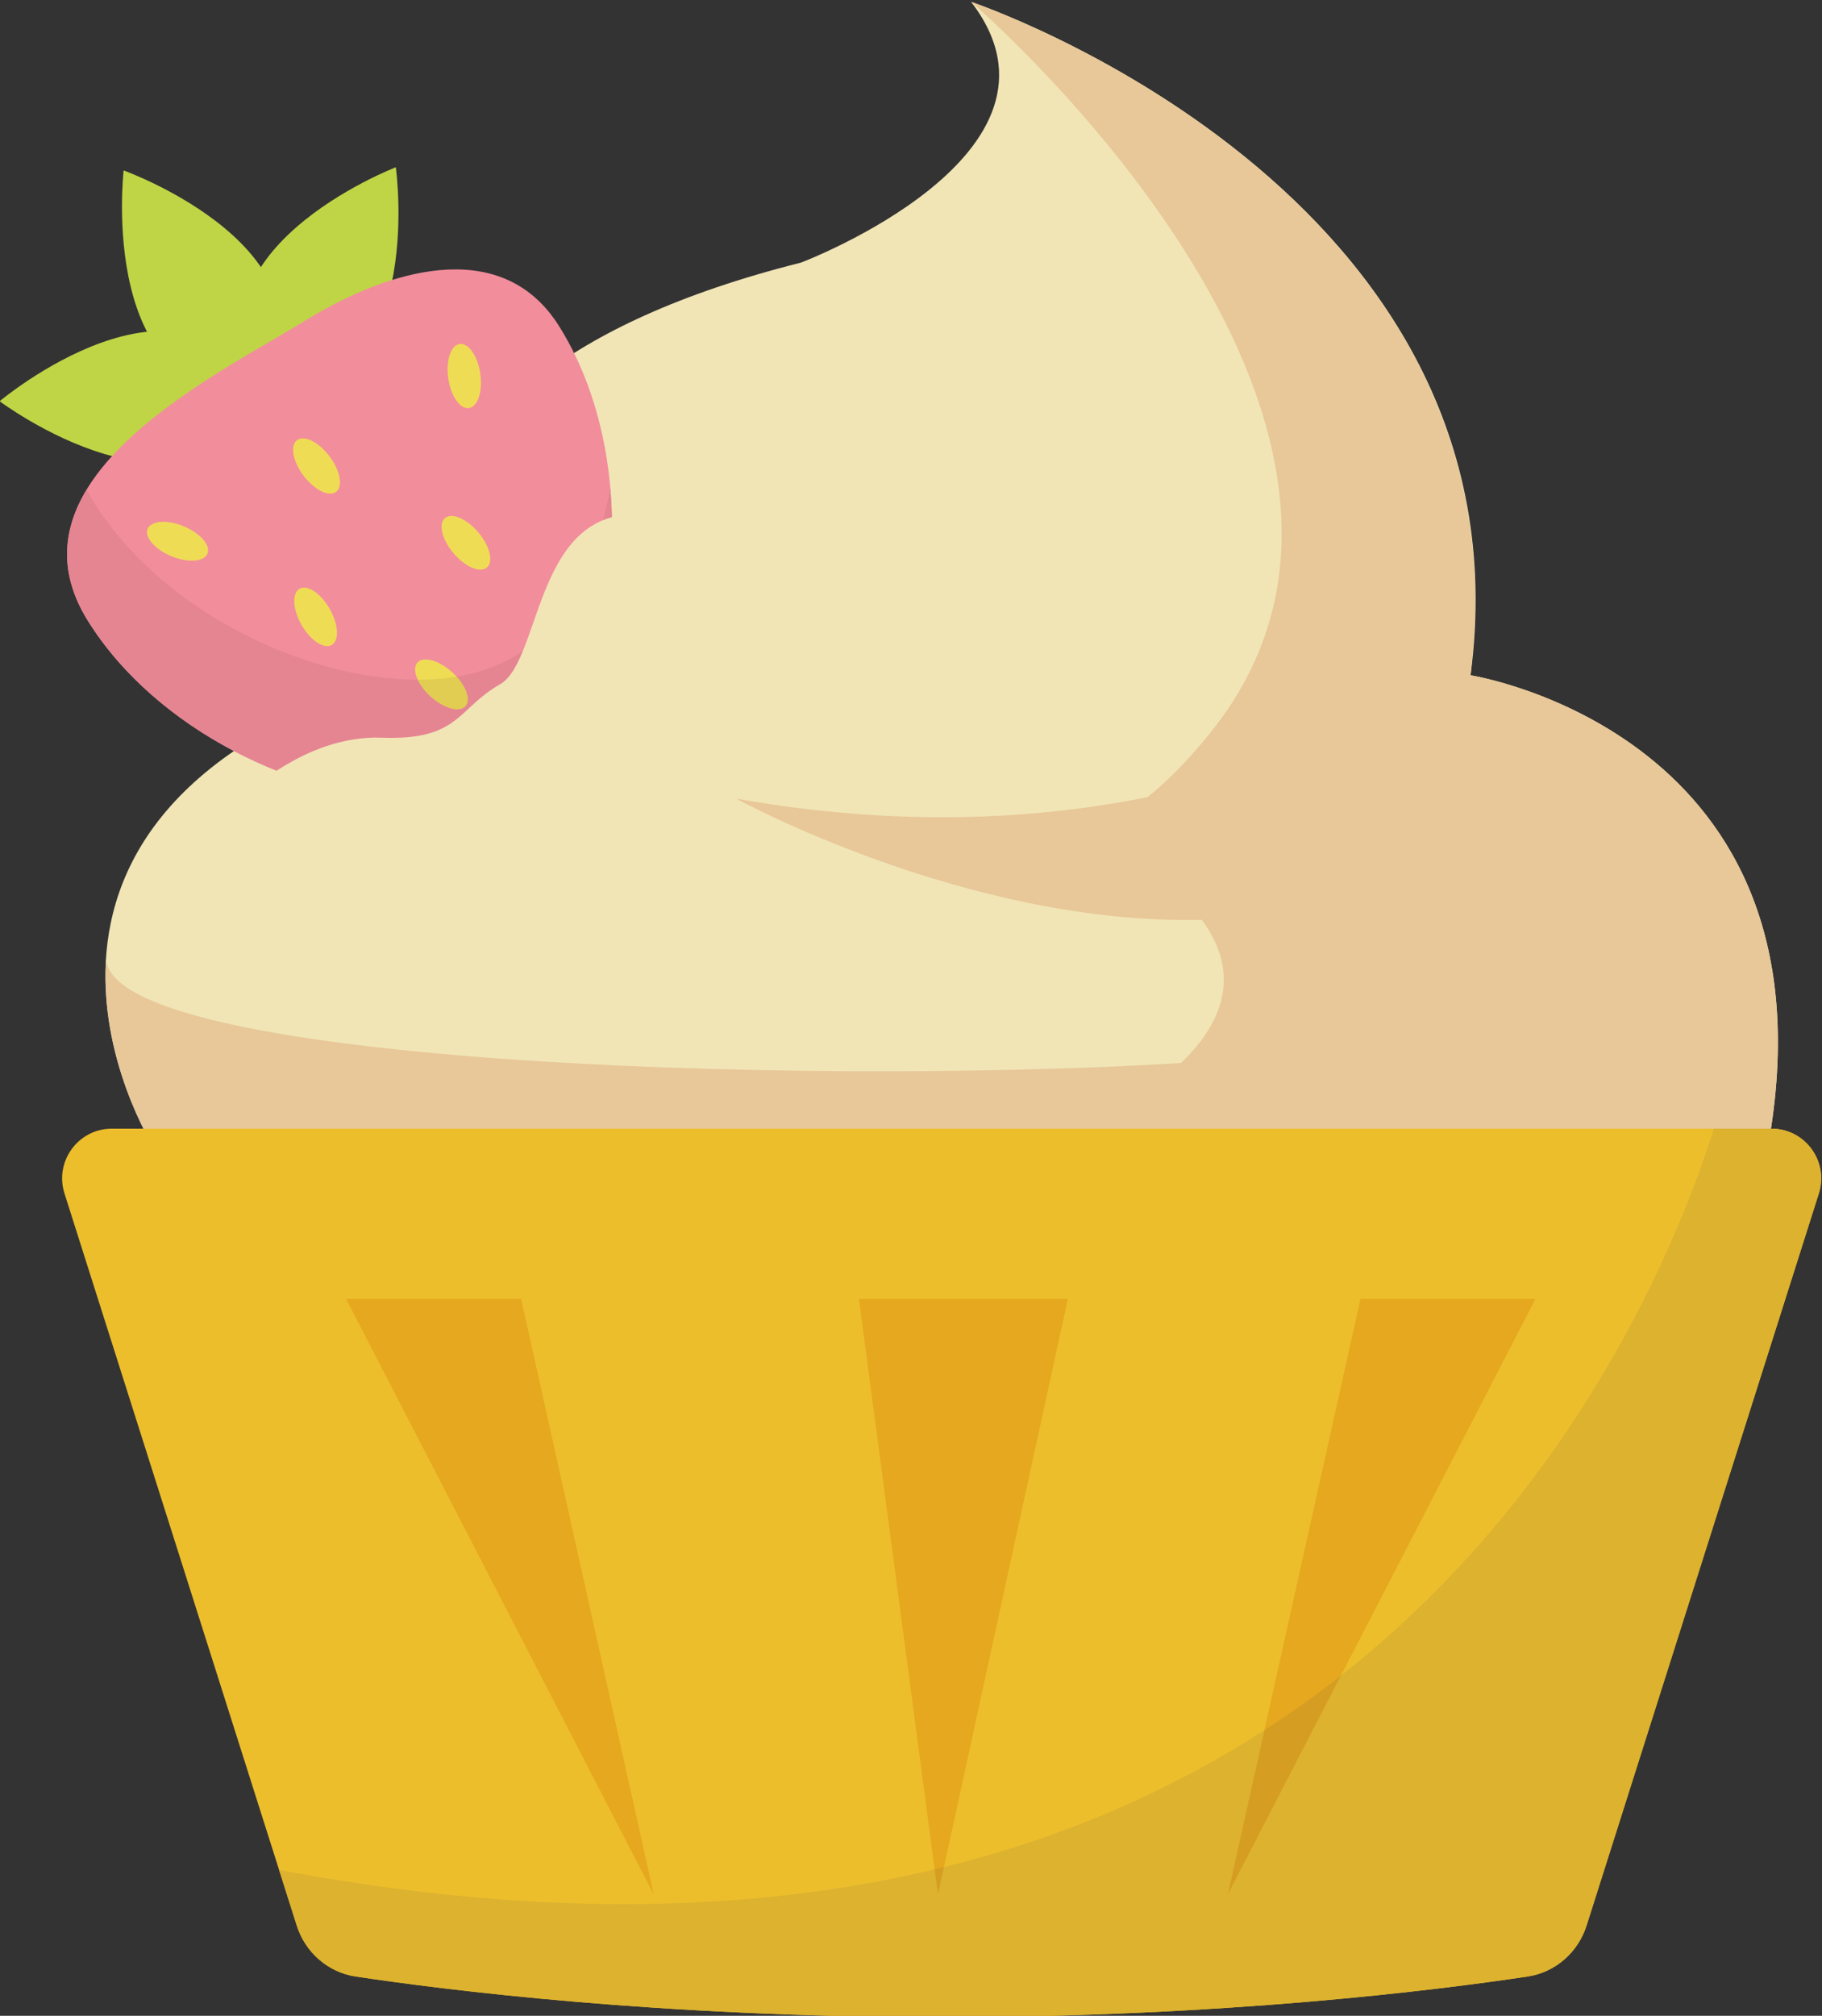 <?xml version="1.0" encoding="UTF-8" standalone="no"?>
<svg
   xmlns:dc="http://purl.org/dc/elements/1.1/"
   xmlns:cc="http://creativecommons.org/ns#"
   xmlns:rdf="http://www.w3.org/1999/02/22-rdf-syntax-ns#"
   xmlns:svg="http://www.w3.org/2000/svg"
   xmlns="http://www.w3.org/2000/svg"
   viewBox="0 0 95.35 105.447"
   height="105.447"
   width="95.35"
   xml:space="preserve"
   id="svg6418"
   version="1.1"><rect x="0" y="0" width="95.35" height="105.447" fill="#333333" stroke="none"/><defs
     id="defs6422"><clipPath
       id="clipPath6436"
       clipPathUnits="userSpaceOnUse"><path
         id="path6434"
         d="M 5000,0 H 0 V 5000 H 5000 V 0 M 3392.84,757.711 v 0 h 991.95 v 406.579 0 c -19.52,214.73 -198.96,302.24 -291.65,333.35 -12.82,4.3 -26.1,6.42 -39.34,6.42 -20.43,0 -40.75,-5.05 -59.1,-14.95 L 3392.84,1164.29 V 757.711 m -450.23,0 v 0 h 83.43 c 0,98.269 -0.48,196.539 0.3,294.799 0.1,13.07 0.12,26.15 -0.09,39.22 -0.84,51.26 -5.26,102.33 -22.2,151.44 -49.98,158.02 -195.55,227.48 -275.94,254.47 -12.81,4.3 -26.1,6.42 -39.34,6.42 -20.43,0 -40.75,-5.05 -59.09,-14.95 l -119.38,-64.42 c 2.1,11.49 3.24,23.16 3.24,34.74 0,3.42 -0.09,6.83 -0.29,10.23 -0.57,9.61 -1.96,19.1 -4.26,28.3 v 0 c -0.01,0.06 -0.03,0.12 -0.04,0.19 -0.01,0.01 -0.01,0.03 -0.02,0.04 -0.01,0.06 -0.02,0.11 -0.04,0.17 0,0.01 0,0.02 -0.01,0.03 -0.03,0.13 -0.06,0.27 -0.1,0.4 0,0.01 0,0.01 0,0.02 -0.06,0.21 -0.11,0.41 -0.17,0.61 v 0.01 c -0.06,0.21 -0.11,0.41 -0.17,0.62 v 0 c -0.06,0.21 -0.11,0.41 -0.17,0.61 v 0.01 c -0.04,0.13 -0.08,0.27 -0.12,0.4 v 0.01 c -0.02,0.06 -0.04,0.12 -0.06,0.19 0,0 0,0.01 0,0.02 -0.04,0.13 -0.08,0.25 -0.12,0.38 0,0.01 0,0.02 -0.01,0.03 -0.01,0.06 -0.03,0.11 -0.05,0.16 0,0.02 0,0.03 -0.01,0.04 -0.02,0.06 -0.03,0.12 -0.05,0.18 0,0.01 -0.01,0.01 -0.01,0.02 -0.01,0.05 -0.03,0.11 -0.05,0.17 -0.01,0.01 -0.01,0.03 -0.02,0.05 -0.01,0.04 -0.02,0.09 -0.04,0.13 0,0.02 -0.01,0.04 -0.01,0.06 -0.02,0.05 -0.04,0.11 -0.06,0.16 0,0.03 -0.01,0.05 -0.02,0.07 -0.01,0.04 -0.02,0.07 -0.03,0.1 -0.01,0.03 -0.02,0.07 -0.03,0.1 -0.01,0.02 -0.02,0.04 -0.02,0.07 -0.04,0.12 -0.08,0.25 -0.13,0.38 0,0 0,0.01 0,0.02 -10.43,31.89 -37.28,41.72 -68.14,41.72 -25.61,0 -53.97,-6.76 -78.05,-13.3 -11.2,-3.05 -21.48,-6.04 -30.1,-8.29 -39.56,-9.89 -92.77,-34.97 -85.69,-84.04 0.34,-2.39 0.83,-4.76 1.41,-7.1 10.79,-43.15 42.33,-82.46 78.33,-107.62 l -296.22,-159.87 c -15.86,-7.89 -25.89,-23.69 -30.52,-41.63 -4.64,-17.94 -5.82,-36.11 0.65,-53.7 0.96,-2.63 2.42,-5.01 4.08,-7.27 7.7,-8.7 15.95,-13.25 24.63,-14.78 V 757.711 h 914.8 m -2365.551,0 v 0 h 991.951 v 406.579 0 c -19.51,214.73 -198.96,302.24 -291.65,333.35 -12.81,4.3 -26.1,6.42 -39.34,6.42 -20.43,0 -40.75,-5.05 -59.09,-14.95 L 577.059,1164.29 V 757.711 M 3738.12,2222.7 l 6.92,-21.81 c 3.37,-10.62 12.32,-18.4 23.14,-20.03 35.08,-5.28 119.71,-15.96 230.06,-15.96 110.34,0 194.97,10.68 230.06,15.96 10.81,1.63 19.76,9.41 23.13,20.03 l 91.17,287.26 c 0.63,1.97 0.92,3.94 0.93,5.87 0.04,10.42 -8.39,19.56 -19.54,19.56 h -0.17 c 1.86,12.11 2.72,23.43 2.72,33.98 0.03,125.13 -120.66,143.93 -120.66,143.93 v 0 c 24.96,189.91 -194.99,263.9 -196.07,264.26 v 0 0 0 0 0 c 45.89,-59.67 -66.75,-102.3 -66.75,-102.3 -191.89,-48.3 -137.66,-156.28 -137.66,-156.28 -177.35,-44.38 -134.89,-155.06 -120.54,-183.59 h -12.38 c -13.21,0 -22.6,-12.84 -18.61,-25.43 l 84.25,-265.45 v 0 m -1009.64,0 6.92,-21.81 c 3.37,-10.62 12.31,-18.4 23.13,-20.03 35.09,-5.28 119.72,-15.96 230.06,-15.96 110.35,0 194.98,10.68 230.06,15.96 10.82,1.63 19.77,9.41 23.14,20.03 l 91.17,287.26 c 0.62,1.97 0.92,3.94 0.93,5.87 0.03,10.42 -8.4,19.56 -19.54,19.56 h -0.18 c 1.87,12.11 2.73,23.43 2.73,33.98 0.02,125.13 -120.67,143.93 -120.67,143.93 v 0 c 24.97,189.91 -194.99,263.9 -196.06,264.26 v 0 c -0.01,0 -0.01,0 -0.01,0 v 0 0 0 c 45.89,-59.67 -66.74,-102.3 -66.74,-102.3 -191.9,-48.3 -137.67,-156.28 -137.67,-156.28 -177.35,-44.38 -134.88,-155.06 -120.53,-183.59 h -12.39 c -13.2,0 -22.6,-12.84 -18.6,-25.43 l 84.25,-265.45 v 0 m -1014.27,-21.81 v 0 c 3.38,-10.62 12.32,-18.4 23.14,-20.03 35.08,-5.28 119.71,-15.96 230.06,-15.96 110.34,0 194.97,10.68 230.06,15.96 10.82,1.63 19.76,9.41 23.13,20.03 l 91.17,287.26 c 0.63,1.97 0.93,3.94 0.93,5.87 0.04,10.42 -8.39,19.56 -19.53,19.56 h -0.18 c 1.86,12.11 2.72,23.43 2.72,33.98 0.03,125.13 -120.66,143.93 -120.66,143.93 v 0 c 24.97,189.91 -194.99,263.9 -196.07,264.26 v 0 0 0 0 0 0 c 2.9,-3.77 5.16,-7.47 6.86,-11.1 l 0.01,-0.01 c 25.23,-53.79 -73.62,-91.19 -73.62,-91.19 -191.89,-48.3 -137.66,-156.28 -137.66,-156.28 -177.35,-44.38 -134.88,-155.06 -120.53,-183.59 h -12.39 c -13.21,0 -22.6,-12.84 -18.61,-25.43 l 91.17,-287.26 m -1020.515,0 v 0 c 3.371,-10.62 12.317,-18.4 23.133,-20.03 35.086,-5.28 119.719,-15.96 230.063,-15.96 110.349,0 194.979,10.68 230.059,15.96 10.82,1.63 19.76,9.41 23.14,20.03 l 91.17,287.26 c 0.62,1.97 0.92,3.94 0.92,5.87 0.04,10.42 -8.39,19.56 -19.53,19.56 h -0.18 c 1.86,12.11 2.73,23.43 2.73,33.98 0.02,125.13 -120.67,143.93 -120.67,143.93 v 0 c 24.97,189.91 -194.991,263.9 -196.065,264.26 v 0 h -0.004 v 0 0 0 c 45.889,-59.67 -66.746,-102.3 -66.746,-102.3 -39.059,-9.83 -67.93,-22.14 -89.125,-35.5 -1.727,3.49 -3.606,6.9 -5.649,10.18 -1.031,1.66 -2.132,3.27 -3.324,4.81 -10.039,12.99 -23.422,17.83 -37.652,17.83 -20.485,0 -42.723,-10.04 -59.219,-20.29 -6.152,-3.75 -13.66,-8.02 -21.723,-12.8 -38.668,-22.96 -90.015,-57.73 -64.761,-102.36 0.008,-0.02 0.011,-0.03 0.019,-0.04 0.016,-0.03 0.032,-0.05 0.043,-0.08 0.012,-0.01 0.02,-0.03 0.028,-0.04 0.011,-0.03 0.027,-0.05 0.039,-0.07 0.011,-0.02 0.023,-0.04 0.035,-0.06 0.012,-0.02 0.023,-0.04 0.035,-0.06 0.023,-0.04 0.043,-0.08 0.066,-0.12 0.008,-0.01 0.016,-0.03 0.024,-0.04 0.015,-0.03 0.031,-0.06 0.047,-0.08 0.007,-0.02 0.019,-0.03 0.031,-0.05 0.016,-0.03 0.027,-0.05 0.043,-0.08 0.008,-0.01 0.019,-0.03 0.023,-0.04 0.02,-0.03 0.035,-0.06 0.055,-0.09 0.008,-0.01 0.016,-0.03 0.02,-0.04 0.074,-0.12 0.152,-0.25 0.226,-0.38 0.004,-0.01 0.008,-0.01 0.012,-0.02 0.019,-0.04 0.043,-0.07 0.062,-0.1 0.008,-0.01 0.012,-0.02 0.02,-0.03 0.019,-0.04 0.043,-0.08 0.062,-0.11 0.004,-0.01 0.008,-0.01 0.012,-0.02 0.051,-0.09 0.106,-0.17 0.156,-0.26 0.004,0 0.004,0 0.004,-0.01 0.024,-0.03 0.047,-0.07 0.071,-0.11 0.007,-0.01 0.011,-0.02 0.019,-0.03 0.024,-0.04 0.039,-0.07 0.063,-0.1 0.007,-0.01 0.011,-0.02 0.019,-0.03 0.02,-0.03 0.039,-0.07 0.059,-0.1 0.008,-0.01 0.011,-0.02 0.019,-0.03 0.028,-0.04 0.051,-0.09 0.078,-0.13 13.403,-21.56 34.309,-39.09 57.387,-51.2 -75.711,-51.89 -46.851,-125.66 -35.519,-148.19 h -12.387 c -13.207,0 -22.606,-12.84 -18.61,-25.43 l 91.172,-287.26 M 625.09,3540.93 c 0,-0.01 0,-0.01 0,-0.01 h 931.81 l 4.92,73.76 v 0 l 3.89,58.33 v 0 l 3.51,52.61 v 0 l 1.21,18.23 19.67,294.82 0.31,4.75 H 584.867 C 571.5,3912.73 624.77,3543.14 625.09,3540.93 m 2798.18,17.3 c 0,-0.01 0,-0.01 0,-0.01 h 931.81 l 14.8,272.2 2.03,37.47 16.37,301.23 0.32,5.84 H 3383.05 c -13.36,-160.41 39.9,-614.02 40.22,-616.73 m -1367.9,0 c 0,-0.01 0,-0.01 0,-0.01 h 931.81 l 6.78,124.79 c 12.12,14.15 6.05,42.84 3.29,60.47 l 9.31,171.27 c 13.77,14.97 6.15,47.17 3.54,65.2 l 10.28,189.17 0.32,5.84 H 2015.15 c -3.88,-46.6 -2.14,-117.95 2.29,-195.79 -2.93,0.5 -4.44,0.78 -4.44,0.78 0,0 -16.98,-84.39 10.47,-90.95 3.76,-49.88 8.14,-99.6 12.43,-144.77 -6.39,1.06 -9.7,1.66 -9.7,1.66 0,0 -16.54,-82.16 10.19,-88.54 2.05,-0.49 4.05,-0.71 6.01,-0.71 0.74,0 1.47,0.03 2.2,0.1 6.11,-58.77 10.68,-97.72 10.77,-98.51" /></clipPath><radialGradient
       id="radialGradient6442"
       spreadMethod="pad"
       gradientTransform="matrix(2906.62,0,0,-2906.62,2500,2500)"
       gradientUnits="userSpaceOnUse"
       r="1"
       cy="0"
       cx="0"
       fy="0"
       fx="0"><stop
         id="stop6438"
         offset="0"
         style="stop-opacity:1;stop-color:#ffffff" /><stop
         id="stop6440"
         offset="1"
         style="stop-opacity:1;stop-color:#f8f5f1" /></radialGradient><clipPath
       id="clipPath6462"
       clipPathUnits="userSpaceOnUse"><path
         id="path6460"
         d="m 4355.08,3558.22 h -931.81 c 0,0 0,0 0,0.01 0,-0.01 0,-0.01 0,-0.01 h 931.81 l 13.84,254.6 0.96,17.6 -14.8,-272.2" /></clipPath><radialGradient
       id="radialGradient6468"
       spreadMethod="pad"
       gradientTransform="matrix(2906.62,0,0,-2906.62,2500,2500)"
       gradientUnits="userSpaceOnUse"
       r="1"
       cy="0"
       cx="0"
       fy="0"
       fx="0"><stop
         id="stop6464"
         offset="0"
         style="stop-opacity:1;stop-color:#eaecee" /><stop
         id="stop6466"
         offset="1"
         style="stop-opacity:1;stop-color:#e4e2e0" /></radialGradient><clipPath
       id="clipPath6480"
       clipPathUnits="userSpaceOnUse"><path
         id="path6478"
         d="m 4371.91,3867.89 v 0 l 16.37,301.23 v 0 l -16.37,-301.23" /></clipPath><radialGradient
       id="radialGradient6486"
       spreadMethod="pad"
       gradientTransform="matrix(2906.62,0,0,-2906.62,2500,2500)"
       gradientUnits="userSpaceOnUse"
       r="1"
       cy="0"
       cx="0"
       fy="0"
       fx="0"><stop
         id="stop6482"
         offset="0"
         style="stop-opacity:1;stop-color:#eaecee" /><stop
         id="stop6484"
         offset="1"
         style="stop-opacity:1;stop-color:#e4e2e0" /></radialGradient><clipPath
       id="clipPath6564"
       clipPathUnits="userSpaceOnUse"><path
         id="path6562"
         d="m 669.039,2661.77 c -23.078,12.11 -43.984,29.64 -57.387,51.2 -0.027,0.04 -0.05,0.09 -0.078,0.13 0.028,-0.04 0.051,-0.09 0.078,-0.13 13.403,-21.56 34.309,-39.09 57.387,-51.2 v 0 m -57.484,51.36 c -0.02,0.03 -0.039,0.07 -0.059,0.1 0.02,-0.03 0.039,-0.07 0.059,-0.1 m -0.078,0.13 c -0.024,0.03 -0.039,0.06 -0.063,0.1 0.024,-0.04 0.039,-0.07 0.063,-0.1 m -0.082,0.13 c -0.024,0.04 -0.047,0.08 -0.071,0.11 0.024,-0.03 0.051,-0.08 0.071,-0.11 m -0.075,0.12 c -0.05,0.09 -0.105,0.17 -0.156,0.26 0.051,-0.09 0.106,-0.17 0.156,-0.26 m -0.168,0.28 c -0.019,0.03 -0.043,0.07 -0.062,0.11 0.019,-0.04 0.043,-0.08 0.062,-0.11 m -0.082,0.14 c -0.019,0.03 -0.043,0.06 -0.062,0.1 0.019,-0.03 0.043,-0.07 0.062,-0.1 m -0.074,0.12 c -0.074,0.13 -0.152,0.26 -0.226,0.38 0.074,-0.12 0.148,-0.25 0.226,-0.38 m -0.246,0.42 c -0.02,0.03 -0.035,0.06 -0.055,0.09 0.02,-0.03 0.035,-0.06 0.055,-0.09 m -0.078,0.13 c -0.016,0.03 -0.027,0.05 -0.043,0.08 0.016,-0.03 0.027,-0.05 0.043,-0.08 m -0.074,0.13 c -0.016,0.02 -0.032,0.05 -0.047,0.08 0.015,-0.03 0.031,-0.05 0.047,-0.08 m -0.071,0.12 c -0.023,0.04 -0.043,0.08 -0.066,0.12 0.023,-0.04 0.043,-0.08 0.066,-0.12 m -0.101,0.18 c -0.012,0.02 -0.024,0.04 -0.035,0.06 0.011,-0.02 0.023,-0.04 0.035,-0.06 m -0.074,0.13 c -0.008,0.01 -0.016,0.03 -0.028,0.04 0.012,-0.01 0.02,-0.03 0.028,-0.04 m -0.071,0.12 c -0.008,0.01 -0.011,0.02 -0.019,0.04 0.008,-0.02 0.011,-0.03 0.019,-0.04" /></clipPath><radialGradient
       id="radialGradient6570"
       spreadMethod="pad"
       gradientTransform="matrix(2906.62,0,0,-2906.62,2500,2500)"
       gradientUnits="userSpaceOnUse"
       r="1"
       cy="0"
       cx="0"
       fy="0"
       fx="0"><stop
         id="stop6566"
         offset="0"
         style="stop-opacity:1;stop-color:#eaecee" /><stop
         id="stop6568"
         offset="1"
         style="stop-opacity:1;stop-color:#e4e2e0" /></radialGradient><clipPath
       id="clipPath6622"
       clipPathUnits="userSpaceOnUse"><path
         id="path6620"
         d="m 2513.54,1459.43 c 0,3.42 -0.09,6.83 -0.29,10.23 0.2,-3.4 0.29,-6.81 0.29,-10.23 m -4.55,38.53 c -0.01,0.06 -0.03,0.12 -0.04,0.19 0.01,-0.07 0.03,-0.13 0.04,-0.19 m -0.06,0.23 c -0.01,0.06 -0.02,0.11 -0.04,0.17 0.02,-0.06 0.03,-0.11 0.04,-0.17 m -0.05,0.2 c -0.03,0.13 -0.06,0.27 -0.1,0.4 0.04,-0.13 0.07,-0.27 0.1,-0.4 m -0.1,0.42 c -0.06,0.21 -0.11,0.41 -0.17,0.61 0.06,-0.2 0.11,-0.4 0.17,-0.61 m -0.17,0.62 c -0.06,0.21 -0.11,0.41 -0.17,0.62 0.06,-0.21 0.11,-0.41 0.17,-0.62 m -0.17,0.62 c -0.06,0.21 -0.11,0.41 -0.17,0.61 0.06,-0.2 0.11,-0.4 0.17,-0.61 m -0.17,0.62 c -0.04,0.14 -0.08,0.27 -0.12,0.4 0.04,-0.13 0.08,-0.27 0.12,-0.4 m -0.12,0.41 c -0.02,0.06 -0.04,0.12 -0.06,0.19 0.02,-0.07 0.04,-0.13 0.06,-0.19 m -0.06,0.21 c -0.04,0.12 -0.08,0.26 -0.12,0.38 0.04,-0.13 0.08,-0.25 0.12,-0.38 m -0.13,0.41 c -0.01,0.05 -0.03,0.11 -0.05,0.16 0.02,-0.05 0.04,-0.1 0.05,-0.16 m -0.06,0.2 c -0.02,0.06 -0.03,0.12 -0.05,0.18 0.02,-0.06 0.03,-0.12 0.05,-0.18 m -0.06,0.2 c -0.01,0.05 -0.03,0.11 -0.05,0.17 0.02,-0.06 0.04,-0.12 0.05,-0.17 m -0.07,0.22 c -0.01,0.04 -0.02,0.08 -0.04,0.13 0.02,-0.04 0.03,-0.09 0.04,-0.13 m -0.05,0.19 c -0.02,0.05 -0.04,0.11 -0.06,0.16 0.02,-0.05 0.04,-0.11 0.06,-0.16 m -0.08,0.23 c -0.01,0.04 -0.02,0.07 -0.03,0.1 0.01,-0.03 0.02,-0.06 0.03,-0.1 m -0.06,0.2 c -0.01,0.02 -0.01,0.04 -0.02,0.07 0,-0.03 0.01,-0.05 0.02,-0.07 m -0.15,0.45 c 0,0 0,0.01 0,0.02 0,-0.01 0,-0.02 0,-0.02" /></clipPath><radialGradient
       id="radialGradient6628"
       spreadMethod="pad"
       gradientTransform="matrix(2906.62,0,0,-2906.62,2500,2500)"
       gradientUnits="userSpaceOnUse"
       r="1"
       cy="0"
       cx="0"
       fy="0"
       fx="0"><stop
         id="stop6624"
         offset="0"
         style="stop-opacity:1;stop-color:#eaecee" /><stop
         id="stop6626"
         offset="1"
         style="stop-opacity:1;stop-color:#e4e2e0" /></radialGradient><clipPath
       id="clipPath6798"
       clipPathUnits="userSpaceOnUse"><path
         id="path6796"
         d="m 2987.18,3558.22 h -931.81 c 0,0 0,0 0,0.01 0,-0.01 0,-0.01 0,-0.01 h 931.81 l 6.78,124.79 v 0 l -6.78,-124.79" /></clipPath><radialGradient
       id="radialGradient6804"
       spreadMethod="pad"
       gradientTransform="matrix(2906.62,0,0,-2906.62,2500,2500)"
       gradientUnits="userSpaceOnUse"
       r="1"
       cy="0"
       cx="0"
       fy="0"
       fx="0"><stop
         id="stop6800"
         offset="0"
         style="stop-opacity:1;stop-color:#eaecee" /><stop
         id="stop6802"
         offset="1"
         style="stop-opacity:1;stop-color:#e4e2e0" /></radialGradient><clipPath
       id="clipPath6816"
       clipPathUnits="userSpaceOnUse"><path
         id="path6814"
         d="m 2997.25,3743.48 v 0 l 9.31,171.26 v 0.01 l -9.31,-171.27 m 12.85,236.47 v 0 l 10.28,189.17 v 0 l -10.28,-189.17" /></clipPath><radialGradient
       id="radialGradient6822"
       spreadMethod="pad"
       gradientTransform="matrix(2906.62,0,0,-2906.62,2500,2500)"
       gradientUnits="userSpaceOnUse"
       r="1"
       cy="0"
       cx="0"
       fy="0"
       fx="0"><stop
         id="stop6818"
         offset="0"
         style="stop-opacity:1;stop-color:#eaecee" /><stop
         id="stop6820"
         offset="1"
         style="stop-opacity:1;stop-color:#e4e2e0" /></radialGradient><clipPath
       id="clipPath7126"
       clipPathUnits="userSpaceOnUse"><path
         id="path7124"
         d="M 1556.9,3540.92 H 625.09 c 0,0 0,0 0,0.01 0,-0.01 0,-0.01 0,-0.01 h 931.81 l 4.92,73.76 v 0 l -4.92,-73.76" /></clipPath><radialGradient
       id="radialGradient7132"
       spreadMethod="pad"
       gradientTransform="matrix(2906.62,0,0,-2906.62,2500,2500)"
       gradientUnits="userSpaceOnUse"
       r="1"
       cy="0"
       cx="0"
       fy="0"
       fx="0"><stop
         id="stop7128"
         offset="0"
         style="stop-opacity:1;stop-color:#eaecee" /><stop
         id="stop7130"
         offset="1"
         style="stop-opacity:1;stop-color:#e4e2e0" /></radialGradient><clipPath
       id="clipPath7144"
       clipPathUnits="userSpaceOnUse"><path
         id="path7142"
         d="m 1565.71,3673.01 v 0 l 3.51,52.61 v 0 l -3.51,-52.61 m 4.72,70.84 0.99,14.87 18.68,279.95 v 0 l -19.67,-294.82" /></clipPath><radialGradient
       id="radialGradient7150"
       spreadMethod="pad"
       gradientTransform="matrix(2906.62,0,0,-2906.62,2500,2500)"
       gradientUnits="userSpaceOnUse"
       r="1"
       cy="0"
       cx="0"
       fy="0"
       fx="0"><stop
         id="stop7146"
         offset="0"
         style="stop-opacity:1;stop-color:#eaecee" /><stop
         id="stop7148"
         offset="1"
         style="stop-opacity:1;stop-color:#e4e2e0" /></radialGradient></defs><g
     transform="matrix(1.333,0,0,-1.333,-76.941,394.1)"
     id="g6426"><path
       d="m 115.453,269.149 c 2.503,19.038 -19.607,26.426 -19.607,26.426 4.589,-5.967 -6.675,-10.23 -6.675,-10.23 C 69.982,280.515 75.405,269.717 75.405,269.717 54.964,264.602 63.725,250.678 63.725,250.678 h 63.409 c 2.92,16.197 -11.681,18.471 -11.681,18.471"
       style="fill:#f1e5b6;fill-opacity:1;fill-rule:nonzero;stroke:none;stroke-width:0.1"
       id="path6520" /><path
       d="m 115.453,269.149 c 0.027,0.207 0.036,0.406 0.057,0.611 1.95,18.58 -19.664,25.815 -19.664,25.815 0,0 18.272,-15.659 10.076,-27.759 0,0 -1.33,-1.984 -3.148,-3.448 -4.364,-0.881 -9.777,-1.188 -16.147,-0.061 0,0 9.053,-4.971 18.274,-4.755 1.021,-1.368 1.549,-3.355 -0.817,-5.621 -15.232,-0.915 -42.196,0.02 -42.196,4.132 v 0 c -0.271,-4.024 1.836,-7.385 1.836,-7.385 h 63.409 c 2.92,16.197 -11.681,18.471 -11.681,18.471"
       style="fill:#e8c798;fill-opacity:1;fill-rule:nonzero;stroke:none;stroke-width:0.1"
       id="path6522" /><path
       d="M 127.265,251.358 H 62.113 c -1.321,0 -2.261,-1.284 -1.861,-2.543 l 9.117,-28.726 c 0.337,-1.062 1.232,-1.84 2.313,-2.003 3.509,-0.528 11.972,-1.596 23.006,-1.596 11.035,0 19.498,1.068 23.006,1.596 1.082,0.163 1.976,0.941 2.314,2.003 l 9.117,28.726 c 0.399,1.259 -0.54,2.543 -1.861,2.543"
       style="fill:#edbe2c;fill-opacity:1;fill-rule:nonzero;stroke:none;stroke-width:0.1"
       id="path6524" /><path
       d="m 83.388,221.3 -12.079,23.373 h 6.871 L 83.388,221.3"
       style="fill:#e5a81e;fill-opacity:1;fill-rule:nonzero;stroke:none;stroke-width:0.1"
       id="path6526" /><path
       d="m 105.922,221.3 12.079,23.373 H 111.13 L 105.922,221.3"
       style="fill:#e5a81e;fill-opacity:1;fill-rule:nonzero;stroke:none;stroke-width:0.1"
       id="path6528" /><path
       d="m 94.544,221.3 5.098,23.373 H 91.441 L 94.544,221.3"
       style="fill:#e5a81e;fill-opacity:1;fill-rule:nonzero;stroke:none;stroke-width:0.1"
       id="path6530" /><path
       d="m 94.689,216.49 c -11.034,0 -19.498,1.068 -23.006,1.596 -1.082,0.163 -1.976,0.941 -2.313,2.003 v 0 l -0.692,2.181 c 4.917,-0.927 9.419,-1.343 13.546,-1.343 4.498,0 8.548,0.495 12.189,1.364 l 0.132,-0.991 0.235,1.08 c 4.905,1.213 9.063,3.105 12.581,5.373 l -1.438,-6.453 4.442,8.595 c 9.28,7.29 13.247,17.062 14.642,21.463 h 2.259 c 1.114,0 1.957,-0.914 1.953,-1.956 0,-0.193 -0.03,-0.39 -0.092,-0.587 l -9.117,-28.726 c -0.338,-1.062 -1.232,-1.84 -2.314,-2.003 -3.508,-0.528 -11.971,-1.596 -23.006,-1.596"
       style="fill:#dcb22f;fill-opacity:1;fill-rule:nonzero;stroke:none;stroke-width:0.1"
       id="path6532" /><path
       d="m 105.922,221.3 1.438,6.453 c 1.058,0.683 2.058,1.4 3.004,2.142 l -4.442,-8.595"
       style="fill:#d59e23;fill-opacity:1;fill-rule:nonzero;stroke:none;stroke-width:0.1"
       id="path6534" /><path
       d="m 94.544,221.3 -0.132,0.991 c 0.124,0.029 0.244,0.058 0.367,0.089 l -0.235,-1.08"
       style="fill:#d59e23;fill-opacity:1;fill-rule:nonzero;stroke:none;stroke-width:0.1"
       id="path6536" /><path
       d="m 62.574,288.96 c 0,0 8.789,-3.144 5.448,-8.765 -6.519,-0.508 -5.448,8.765 -5.448,8.765"
       style="fill:#bfd546;fill-opacity:1;fill-rule:nonzero;stroke:none;stroke-width:0.1"
       id="path6538" /><path
       d="m 57.706,279.903 c 0,0 7.143,6.009 10.316,0.292 -2.845,-5.888 -10.316,-0.292 -10.316,-0.292"
       style="fill:#bfd546;fill-opacity:1;fill-rule:nonzero;stroke:none;stroke-width:0.1"
       id="path6540" /><path
       d="m 73.26,289.086 c 0,0 1.291,-9.245 -5.239,-8.891 -3.474,5.54 5.239,8.891 5.239,8.891"
       style="fill:#bfd546;fill-opacity:1;fill-rule:nonzero;stroke:none;stroke-width:0.1"
       id="path6542" /><path
       d="m 67.502,281.768 c 0.806,0.478 1.557,0.905 2.172,1.28 2.796,1.737 7.239,3.413 9.687,0.246 0.119,-0.154 0.229,-0.315 0.332,-0.481 3.566,-5.738 2.22,-14.972 -1.934,-17.553 -4.153,-2.581 -13.029,0.299 -16.595,6.037 -2.844,4.576 2.403,8.135 6.337,10.471"
       style="fill:#f28d9c;fill-opacity:1;fill-rule:nonzero;stroke:none;stroke-width:0.1"
       id="path6544" /><path
       d="m 75.318,280.801 c 0.101,-0.695 0.464,-1.218 0.811,-1.167 0.348,0.05 0.548,0.654 0.447,1.349 -0.1,0.695 -0.464,1.217 -0.811,1.167 -0.347,-0.05 -0.547,-0.654 -0.447,-1.349"
       style="fill:#efdc55;fill-opacity:1;fill-rule:nonzero;stroke:none;stroke-width:0.1"
       id="path6546" /><path
       d="m 69.641,276.977 c 0.424,-0.559 0.994,-0.841 1.274,-0.63 0.28,0.212 0.163,0.838 -0.261,1.398 -0.424,0.56 -0.994,0.842 -1.274,0.63 -0.28,-0.212 -0.163,-0.838 0.261,-1.398"
       style="fill:#efdc55;fill-opacity:1;fill-rule:nonzero;stroke:none;stroke-width:0.1"
       id="path6548" /><path
       d="m 64.447,273.822 c 0.649,-0.269 1.284,-0.224 1.418,0.1 0.134,0.324 -0.283,0.805 -0.931,1.074 -0.649,0.269 -1.284,0.224 -1.418,-0.101 -0.134,-0.324 0.283,-0.805 0.931,-1.073"
       style="fill:#efdc55;fill-opacity:1;fill-rule:nonzero;stroke:none;stroke-width:0.1"
       id="path6550" /><path
       d="m 69.559,271.126 c 0.348,-0.61 0.877,-0.963 1.182,-0.789 0.305,0.174 0.27,0.809 -0.078,1.419 -0.348,0.61 -0.877,0.963 -1.182,0.789 -0.305,-0.174 -0.27,-0.809 0.078,-1.419"
       style="fill:#efdc55;fill-opacity:1;fill-rule:nonzero;stroke:none;stroke-width:0.1"
       id="path6552" /><path
       d="m 74.621,268.323 c 0.519,-0.473 1.131,-0.646 1.368,-0.387 0.237,0.26 0.008,0.853 -0.511,1.327 -0.519,0.473 -1.131,0.646 -1.368,0.387 -0.237,-0.26 -0.008,-0.853 0.511,-1.327"
       style="fill:#efdc55;fill-opacity:1;fill-rule:nonzero;stroke:none;stroke-width:0.1"
       id="path6554" /><path
       d="m 75.528,273.936 c 0.454,-0.535 1.04,-0.785 1.307,-0.558 0.268,0.227 0.116,0.845 -0.338,1.38 -0.454,0.536 -1.04,0.786 -1.308,0.559 -0.268,-0.227 -0.116,-0.845 0.338,-1.381"
       style="fill:#efdc55;fill-opacity:1;fill-rule:nonzero;stroke:none;stroke-width:0.1"
       id="path6556" /><g
       transform="scale(0.1)"
       id="g6558"><g
         id="g6560"
         clip-path="url(#clipPath6564)"><path
           d="m 669.039,2661.77 c -23.078,12.11 -43.984,29.64 -57.387,51.2 -0.027,0.04 -0.05,0.09 -0.078,0.13 0.028,-0.04 0.051,-0.09 0.078,-0.13 13.403,-21.56 34.309,-39.09 57.387,-51.2 v 0 m -57.484,51.36 c -0.02,0.03 -0.039,0.07 -0.059,0.1 0.02,-0.03 0.039,-0.07 0.059,-0.1 m -0.078,0.13 c -0.024,0.03 -0.039,0.06 -0.063,0.1 0.024,-0.04 0.039,-0.07 0.063,-0.1 m -0.082,0.13 c -0.024,0.04 -0.047,0.08 -0.071,0.11 0.024,-0.03 0.051,-0.08 0.071,-0.11 m -0.075,0.12 c -0.05,0.09 -0.105,0.17 -0.156,0.26 0.051,-0.09 0.106,-0.17 0.156,-0.26 m -0.168,0.28 c -0.019,0.03 -0.043,0.07 -0.062,0.11 0.019,-0.04 0.043,-0.08 0.062,-0.11 m -0.082,0.14 c -0.019,0.03 -0.043,0.06 -0.062,0.1 0.019,-0.03 0.043,-0.07 0.062,-0.1 m -0.074,0.12 c -0.074,0.13 -0.152,0.26 -0.226,0.38 0.074,-0.12 0.148,-0.25 0.226,-0.38 m -0.246,0.42 c -0.02,0.03 -0.035,0.06 -0.055,0.09 0.02,-0.03 0.035,-0.06 0.055,-0.09 m -0.078,0.13 c -0.016,0.03 -0.027,0.05 -0.043,0.08 0.016,-0.03 0.027,-0.05 0.043,-0.08 m -0.074,0.13 c -0.016,0.02 -0.032,0.05 -0.047,0.08 0.015,-0.03 0.031,-0.05 0.047,-0.08 m -0.071,0.12 c -0.023,0.04 -0.043,0.08 -0.066,0.12 0.023,-0.04 0.043,-0.08 0.066,-0.12 m -0.101,0.18 c -0.012,0.02 -0.024,0.04 -0.035,0.06 0.011,-0.02 0.023,-0.04 0.035,-0.06 m -0.074,0.13 c -0.008,0.01 -0.016,0.03 -0.028,0.04 0.012,-0.01 0.02,-0.03 0.028,-0.04 m -0.071,0.12 c -0.008,0.01 -0.011,0.02 -0.019,0.04 0.008,-0.02 0.011,-0.03 0.019,-0.04"
           style="fill:url(#radialGradient6570);fill-opacity:1;fill-rule:nonzero;stroke:none"
           id="path6572" /></g></g><path
       d="m 77.775,265.269 c 0.002,10e-4 0.002,0.002 0.004,0.003 -0.002,-10e-4 -0.003,-0.002 -0.004,-0.003 m 0.016,0.01 c 0.001,10e-4 0.002,0.002 0.004,0.002 -0.001,0 -0.002,-0.001 -0.004,-0.002 m 0.034,0.021 c 0.001,10e-4 0.002,0.002 0.003,0.003 -0.001,-10e-4 -0.002,-0.002 -0.003,-0.003 m 0.017,0.011 c 8e-4,0.001 8e-4,0.001 0.001,0.001 -4e-4,0 -4e-4,0 -0.001,-0.001 m 0.032,0.022 c 8e-4,0 0.001,0 0.002,10e-4 -4e-4,-10e-4 -0.001,-10e-4 -0.002,-10e-4 m 0.017,0.011 c 0,0 4e-4,0 8e-4,0 -4e-4,0 -8e-4,0 -8e-4,0 m 0.032,0.022 c 4e-4,0 4e-4,0 4e-4,0 h -4e-4"
       style="fill:#ded5aa;fill-opacity:1;fill-rule:nonzero;stroke:none;stroke-width:0.1"
       id="path6574" /><path
       d="m 73.893,264.307 c -2.197,0 -4.7,0.668 -6.989,1.87 -2.308,1.211 -4.398,2.964 -5.739,5.12 -0.003,0.004 -0.005,0.009 -0.008,0.013 -8e-4,10e-4 -0.001,0.002 -0.002,0.003 -0.002,0.003 -0.004,0.007 -0.006,0.01 -8e-4,0.001 -0.002,0.002 -0.002,0.003 -0.002,0.003 -0.004,0.006 -0.006,0.01 -4e-4,10e-4 -0.001,0.002 -0.002,0.003 -0.002,0.003 -0.005,0.008 -0.007,0.011 0,10e-4 0,10e-4 -4e-4,10e-4 -0.005,0.009 -0.011,0.017 -0.016,0.026 -4e-4,10e-4 -8e-4,10e-4 -0.001,0.002 -0.002,0.003 -0.004,0.007 -0.006,0.011 -8e-4,0.001 -0.001,0.002 -0.002,0.003 -0.002,0.003 -0.004,0.007 -0.006,0.01 -4e-4,10e-4 -8e-4,10e-4 -0.001,0.002 -0.008,0.013 -0.015,0.026 -0.023,0.038 -8e-4,0.002 -0.001,0.003 -0.002,0.004 -0.002,0.003 -0.004,0.006 -0.005,0.009 -7e-4,10e-4 -0.002,0.002 -0.002,0.004 -0.002,0.003 -0.003,0.005 -0.004,0.008 -0.001,10e-4 -0.002,0.003 -0.003,0.005 -0.002,0.003 -0.003,0.005 -0.005,0.008 -8e-4,0.001 -0.002,0.003 -0.002,0.004 -0.002,0.004 -0.004,0.008 -0.007,0.012 -0.001,0.002 -0.002,0.004 -0.004,0.006 -0.001,0.002 -0.002,0.004 -0.004,0.006 -0.001,0.002 -0.002,0.004 -0.004,0.007 -8e-4,10e-4 -0.002,0.003 -0.003,0.004 -0.001,0.003 -0.003,0.005 -0.004,0.008 -8e-4,10e-4 -0.001,0.002 -0.002,0.004 -1.019,1.8 -0.789,3.44 0.1,4.906 0.079,-0.156 0.166,-0.313 0.264,-0.471 2.67,-4.296 8.315,-6.99 12.727,-6.99 0.001,0 0.003,0 0.004,0 0.101,-0.215 0.273,-0.446 0.5,-0.654 0.355,-0.324 0.755,-0.507 1.047,-0.507 0.134,0 0.246,0.038 0.32,0.12 0.21,0.23 0.054,0.721 -0.344,1.159 0.875,0.143 1.669,0.418 2.34,0.835 1.857,1.154 3.15,3.639 3.697,6.545 0.399,-4.597 -1.057,-9.284 -3.759,-11.109 0,0 0,0 -4e-4,0 -0.011,-0.008 -0.021,-0.015 -0.032,-0.022 -4e-4,0 -8e-4,0 -8e-4,0 -0.005,-0.004 -0.01,-0.007 -0.015,-0.01 -8e-4,-10e-4 -0.001,-10e-4 -0.002,-10e-4 -0.01,-0.007 -0.021,-0.014 -0.031,-0.021 -4e-4,0 -4e-4,0 -0.001,-0.001 -0.004,-0.002 -0.009,-0.006 -0.014,-0.008 -0.001,-10e-4 -0.002,-0.002 -0.003,-0.003 -0.01,-0.006 -0.02,-0.012 -0.03,-0.019 -0.001,0 -0.002,-0.001 -0.004,-0.002 -0.004,-0.002 -0.008,-0.005 -0.012,-0.007 -0.002,-10e-4 -0.002,-0.002 -0.004,-0.003 -0.005,-0.003 -0.01,-0.006 -0.015,-0.009 v 0 c -1.044,-0.649 -2.387,-0.953 -3.868,-0.953"
       style="fill:#e58592;fill-opacity:1;fill-rule:nonzero;stroke:none;stroke-width:0.1"
       id="path6576" /><path
       d="m 75.669,267.816 c -0.293,0 -0.692,0.183 -1.047,0.507 -0.227,0.208 -0.399,0.439 -0.5,0.654 0.528,0 1.038,0.039 1.524,0.118 0.398,-0.438 0.553,-0.929 0.344,-1.159 -0.074,-0.082 -0.186,-0.12 -0.32,-0.12"
       style="fill:#e0cd51;fill-opacity:1;fill-rule:nonzero;stroke:none;stroke-width:0.1"
       id="path6578" /><path
       d="m 67.204,264.307 c 0,0 2.438,2.506 5.495,2.393 3.057,-0.114 2.957,1.129 4.649,2.093 1.693,0.964 1.328,7.382 6.04,6.608 4.712,-0.775 -3.789,-12.891 -6.786,-13.91 -2.997,-1.019 -9.398,2.816 -9.398,2.816"
       style="fill:#f1e5b6;fill-opacity:1;fill-rule:nonzero;stroke:none;stroke-width:0.1"
       id="path6580" /></g></svg>